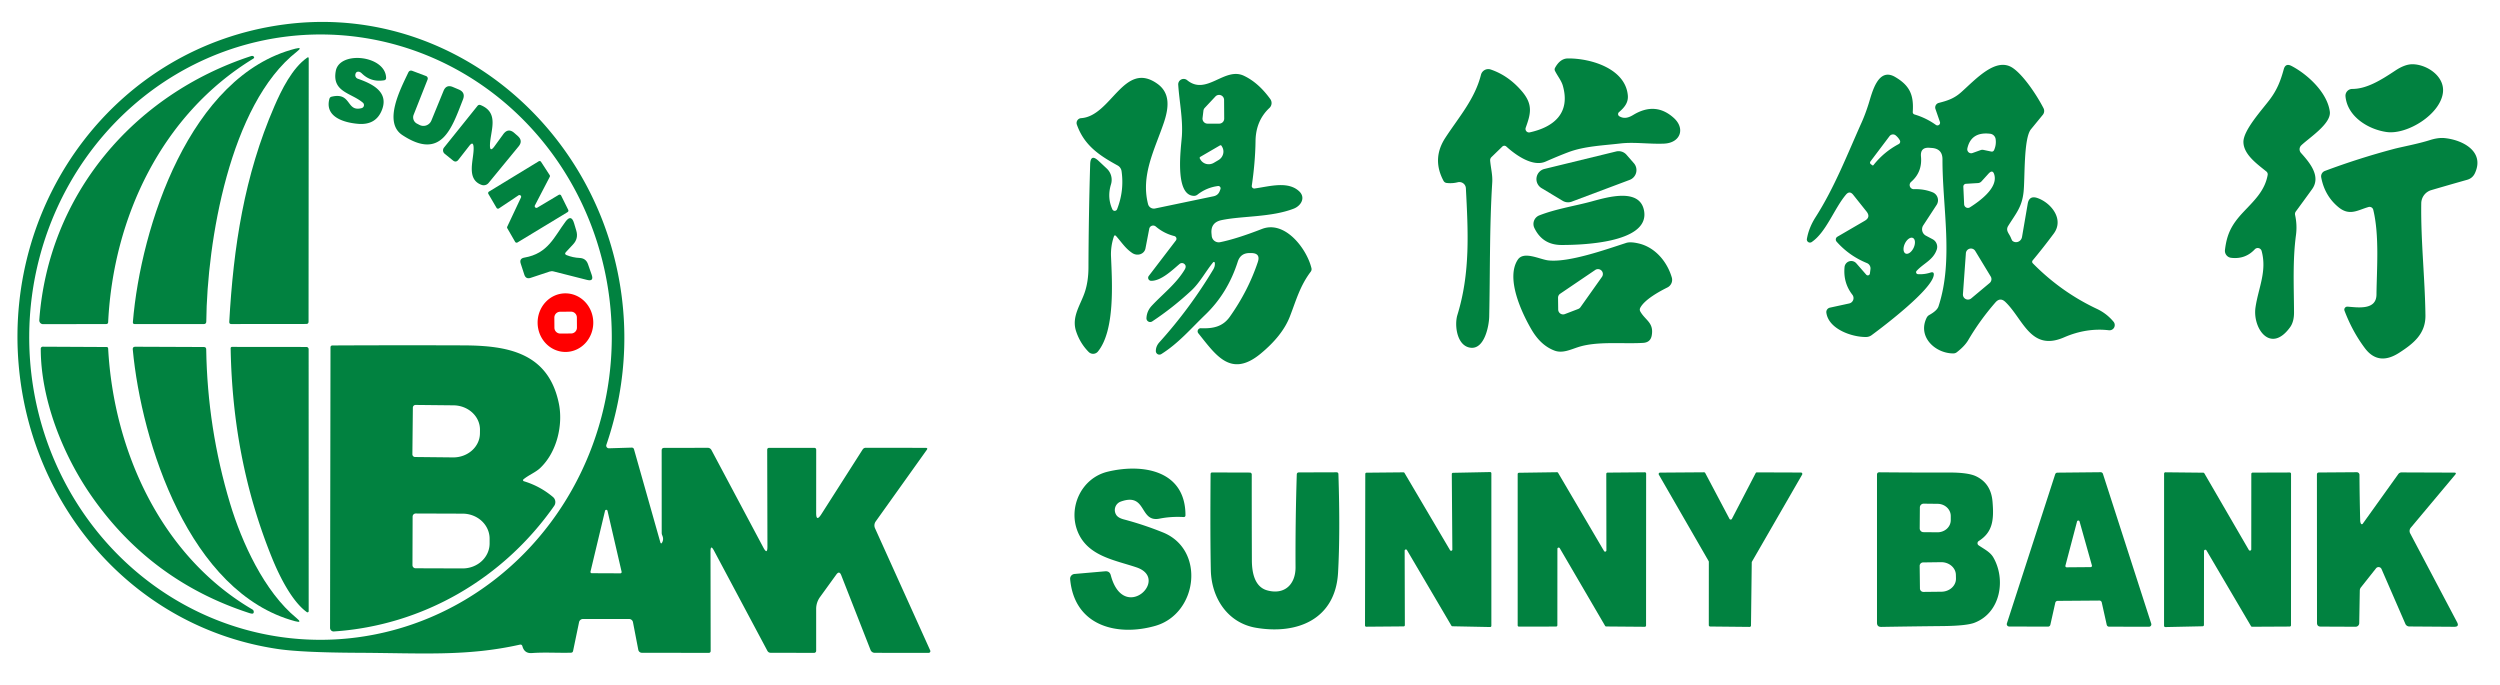 <?xml version="1.0" encoding="UTF-8" standalone="no"?>
<!DOCTYPE svg PUBLIC "-//W3C//DTD SVG 1.1//EN" "http://www.w3.org/Graphics/SVG/1.1/DTD/svg11.dtd">
<svg xmlns="http://www.w3.org/2000/svg" version="1.1" viewBox="0.00 0.00 628.00 172.00">
<path fill="#018240" d="
  M 192.78 137.26
  L 192.72 113.01
  Q 192.72 112.50 193.24 112.50
  L 204.52 112.50
  Q 205.03 112.50 205.03 113.02
  L 205.02 128.81
  Q 205.01 131.22 206.31 129.19
  L 216.68 112.94
  Q 216.98 112.47 217.53 112.48
  L 232.52 112.50
  Q 233.17 112.51 232.79 113.03
  L 219.98 130.98
  A 1.73 1.72 -39.6 0 0 219.81 132.71
  L 233.67 163.39
  A 0.43 0.43 0.0 0 1 233.28 164.00
  L 219.73 163.99
  A 1.13 1.13 0.0 0 1 218.68 163.27
  L 211.32 144.50
  Q 210.84 143.27 210.07 144.34
  L 205.98 149.99
  A 5.08 5.07 -27.1 0 0 205.02 152.96
  L 205.02 163.49
  A 0.51 0.51 0.0 0 1 204.51 164.00
  L 193.61 163.98
  Q 193.03 163.98 192.76 163.47
  L 179.35 138.31
  Q 178.48 136.68 178.48 138.53
  L 178.52 163.49
  Q 178.52 164.00 178.01 164.00
  L 161.25 163.98
  A 0.93 0.92 -5.7 0 1 160.34 163.24
  L 159.00 156.28
  A 0.99 0.99 0.0 0 0 158.03 155.49
  L 146.45 155.49
  A 1.01 1.01 0.0 0 0 145.46 156.29
  L 143.96 163.51
  Q 143.87 163.95 143.42 163.96
  C 140.14 164.05 136.85 163.81 133.60 164.05
  Q 131.74 164.19 131.23 162.34
  Q 131.09 161.83 130.57 161.94
  C 117.19 164.93 106.02 164.05 89.76 163.98
  Q 75.74 163.91 69.80 163.03
  C 33.81 157.72 7.71 127.55 4.68 91.51
  C 1.18 49.99 29.39 11.79 71.28 6.16
  C 109.03 1.08 143.06 26.21 153.50 61.73
  C 158.50 78.77 157.70 96.05 152.32 111.73
  A 0.67 0.66 8.7 0 0 152.97 112.61
  L 158.65 112.44
  Q 159.14 112.42 159.27 112.89
  L 165.85 136.14
  Q 166.05 136.84 166.37 136.19
  Q 166.77 135.39 166.35 134.47
  A 1.60 1.57 -57.3 0 1 166.22 133.84
  L 166.21 113.15
  Q 166.21 112.51 166.85 112.51
  L 177.78 112.49
  A 1.04 1.03 75.3 0 1 178.71 113.04
  L 191.74 137.52
  Q 192.79 139.49 192.78 137.26
  Z
  M 80.112 160.719
  A 76.03 73.17 90.3 0 0 153.679 85.073
  A 76.03 73.17 90.3 0 0 80.908 8.661
  A 76.03 73.17 90.3 0 0 7.341 84.307
  A 76.03 73.17 90.3 0 0 80.112 160.719
  Z
  M 148.33 143.60
  A 0.32 0.32 0.0 0 0 148.64 143.99
  L 155.84 144.02
  A 0.32 0.32 0.0 0 0 156.15 143.63
  L 152.61 128.33
  A 0.32 0.32 0.0 0 0 151.98 128.33
  L 148.33 143.60
  Z"
/>
<path fill="#018240" d="
  M 74.58 12.97
  C 57.67 26.19 52.01 60.87 51.82 80.76
  Q 51.82 81.41 51.17 81.41
  L 33.85 81.41
  Q 33.34 81.41 33.38 80.90
  C 35.36 56.88 47.75 18.95 74.21 12.22
  Q 76.18 11.72 74.58 12.97
  Z"
/>
<path fill="#018240" d="
  M 63.60 14.75
  C 40.63 28.77 28.46 54.60 27.17 80.91
  Q 27.15 81.40 26.65 81.40
  L 10.82 81.43
  A 0.96 0.95 -87.8 0 1 9.87 80.40
  C 12.16 48.98 33.50 23.80 63.04 14.10
  Q 63.43 13.98 63.63 14.12
  Q 64.07 14.45 63.60 14.75
  Z"
/>
<path fill="#018240" d="
  M 68.93 26.69
  C 70.70 22.60 73.40 17.11 77.14 14.50
  Q 77.55 14.20 77.55 14.71
  L 77.51 80.81
  Q 77.51 81.38 76.94 81.38
  L 58.10 81.40
  Q 57.56 81.40 57.59 80.86
  C 58.64 62.01 61.36 44.14 68.93 26.69
  Z"
/>
<path fill="#018240" d="
  M 89.27 18.69
  A 0.94 0.93 -74.5 0 0 89.87 19.77
  C 93.13 20.92 97.67 22.87 96.01 27.44
  Q 94.54 31.48 89.99 31.11
  C 86.31 30.81 81.52 29.33 82.75 24.82
  Q 82.87 24.39 83.30 24.29
  C 88.39 23.07 86.91 28.21 90.85 27.16
  A 0.79 0.79 0.0 0 0 91.16 25.80
  C 88.26 23.31 83.35 23.16 84.35 17.82
  C 85.31 12.67 96.80 13.90 96.99 19.52
  Q 97.01 20.10 96.44 20.18
  Q 93.16 20.68 90.91 18.46
  Q 90.50 18.06 90.14 18.02
  Q 89.42 17.93 89.27 18.69
  Z"
/>
<path fill="#018240" d="
  M 406.78 29.21
  C 407.97 29.91 409.09 29.59 410.29 28.86
  Q 415.88 25.49 420.46 29.63
  C 423.43 32.32 422.09 35.91 418.01 36.08
  C 414.28 36.24 410.57 35.63 407.02 36.04
  C 402.60 36.56 397.96 36.71 393.87 38.27
  Q 391.39 39.21 388.26 40.59
  C 384.99 42.03 380.65 38.87 378.38 36.80
  A 0.73 0.73 0.0 0 0 377.38 36.82
  L 374.67 39.45
  Q 374.28 39.83 374.33 40.38
  C 374.50 42.28 374.97 43.97 374.85 45.85
  C 374.15 57.09 374.33 68.25 374.09 79.49
  C 374.04 81.97 372.88 87.67 369.51 87.36
  C 365.97 87.03 365.30 81.72 366.10 79.11
  C 369.37 68.51 368.79 58.13 368.23 47.29
  A 1.64 1.64 0.0 0 0 366.20 45.78
  Q 364.80 46.13 363.40 45.96
  Q 362.87 45.89 362.61 45.42
  Q 359.63 39.85 363.09 34.58
  C 366.43 29.46 370.48 24.90 372.02 18.79
  A 1.90 1.89 16.4 0 1 374.47 17.46
  Q 378.93 18.98 382.30 22.93
  C 385.19 26.32 384.48 28.67 383.26 32.08
  A 0.89 0.88 -86.4 0 0 384.28 33.25
  C 390.35 31.91 394.56 28.39 392.57 21.48
  C 392.20 20.23 391.27 19.11 390.63 17.84
  Q 390.41 17.42 390.65 17.00
  Q 391.92 14.70 393.85 14.68
  C 399.65 14.63 408.30 17.24 408.91 23.96
  C 409.08 25.81 407.99 27.06 406.69 28.17
  A 0.64 0.64 0.0 0 0 406.78 29.21
  Z"
/>
<path fill="#018240" d="
  M 590.89 22.34
  C 594.52 22.35 598.15 20.09 601.67 17.75
  Q 604.18 16.07 606.16 16.14
  C 609.76 16.25 614.12 19.21 613.67 23.21
  C 613.06 28.71 604.74 33.85 599.58 33.17
  C 595.03 32.56 589.66 29.36 589.19 24.20
  A 1.71 1.70 -2.7 0 1 590.89 22.34
  Z"
/>
<path fill="#018240" d="
  M 505.52 60.50
  A 1.53 1.46 -65.6 0 0 507.93 59.53
  L 509.36 51.20
  Q 509.73 49.02 511.82 49.75
  C 515.20 50.93 518.59 55.05 515.90 58.68
  Q 513.31 62.17 510.60 65.42
  A 0.54 0.53 -47.6 0 0 510.63 66.13
  Q 517.71 73.33 526.70 77.57
  Q 529.20 78.74 530.92 80.82
  A 1.31 1.31 0.0 0 1 529.76 82.96
  Q 524.12 82.30 518.50 84.74
  C 510.09 88.40 508.22 80.12 503.75 75.85
  Q 502.45 74.61 501.26 75.96
  Q 497.35 80.44 494.43 85.42
  Q 493.55 86.93 491.55 88.48
  Q 491.16 88.78 490.67 88.78
  C 486.12 88.78 481.60 84.58 483.99 79.79
  A 1.58 1.55 89.6 0 1 484.63 79.13
  Q 486.60 78.03 486.95 76.96
  C 490.78 65.38 487.92 52.03 487.95 40.04
  Q 487.96 37.39 485.32 37.17
  L 484.74 37.13
  Q 482.33 36.92 482.55 39.33
  Q 482.92 43.22 480.06 45.70
  A 1.04 1.04 0.0 0 0 480.77 47.52
  Q 483.30 47.43 485.48 48.31
  A 2.15 2.14 27.5 0 1 486.48 51.47
  L 483.12 56.61
  A 1.81 1.81 0.0 0 0 483.79 59.20
  L 485.48 60.10
  A 2.16 2.16 0.0 0 1 486.51 62.70
  C 485.61 65.34 483.20 66.13 481.45 68.05
  A 0.49 0.49 0.0 0 0 481.79 68.87
  Q 483.40 68.97 484.94 68.47
  Q 485.92 68.16 485.75 69.17
  C 485.18 72.80 473.44 81.78 470.14 84.20
  A 2.33 2.28 25.5 0 1 468.83 84.65
  C 465.35 84.74 459.33 82.71 458.78 78.54
  A 1.15 1.13 -9.8 0 1 459.68 77.28
  L 464.51 76.23
  A 1.38 1.38 0.0 0 0 465.31 74.03
  Q 462.98 71.02 463.35 67.09
  A 1.69 1.69 0.0 0 1 466.30 66.14
  L 468.79 68.99
  A 0.53 0.53 0.0 0 0 469.72 68.71
  L 469.86 67.62
  A 1.45 1.44 -75.1 0 0 468.98 66.09
  Q 464.53 64.28 461.36 60.71
  A 0.82 0.81 54.2 0 1 461.56 59.46
  L 468.41 55.47
  Q 470.00 54.55 468.86 53.12
  L 465.52 48.93
  Q 464.62 47.81 463.70 48.90
  C 460.77 52.36 458.73 58.35 455.10 60.80
  A 0.78 0.78 0.0 0 1 453.89 60.02
  Q 454.38 57.20 456.08 54.54
  C 460.87 47.03 464.04 38.79 467.67 30.70
  Q 468.60 28.61 469.41 26.03
  C 470.27 23.29 471.74 16.81 476.05 19.33
  C 479.81 21.53 480.75 23.93 480.49 28.07
  Q 480.45 28.62 480.98 28.77
  Q 483.85 29.63 486.30 31.38
  A 0.66 0.66 0.0 0 0 487.31 30.63
  L 486.19 27.39
  A 1.19 1.18 -16.8 0 1 487.02 25.85
  C 489.25 25.28 490.88 24.75 492.68 23.14
  C 496.48 19.74 501.47 14.21 505.65 17.10
  C 508.29 18.92 511.56 23.75 513.33 27.18
  A 1.52 1.52 0.0 0 1 513.16 28.83
  Q 511.81 30.48 510.18 32.47
  C 508.31 34.75 508.69 44.63 508.33 48.14
  C 507.93 51.98 506.49 53.50 504.47 56.73
  C 503.72 57.92 504.70 58.65 505.12 59.70
  Q 505.41 60.40 505.52 60.50
  Z
  M 498.27 37.66
  L 500.16 38.06
  Q 500.70 38.18 500.93 37.67
  Q 501.51 36.32 501.30 34.92
  A 1.58 1.57 -0.7 0 0 499.94 33.60
  Q 495.14 33.03 494.20 37.29
  A 0.99 0.98 86.5 0 0 495.49 38.44
  L 497.52 37.71
  Q 497.88 37.58 498.27 37.66
  Z
  M 470.63 41.46
  Q 473.24 38.16 476.96 36.19
  A 0.69 0.68 -27.7 0 0 477.25 35.27
  Q 476.87 34.57 476.20 34.01
  A 1.09 1.08 -51.9 0 0 474.65 34.20
  L 469.89 40.51
  Q 469.56 40.95 470.00 41.28
  L 470.32 41.51
  Q 470.49 41.64 470.63 41.46
  Z
  M 496.83 45.99
  L 493.85 46.17
  A 0.70 0.70 0.0 0 0 493.19 46.90
  L 493.39 51.32
  A 0.95 0.95 0.0 0 0 494.85 52.08
  C 497.23 50.57 501.74 47.34 501.02 44.08
  Q 500.64 42.36 499.47 43.67
  L 497.78 45.53
  Q 497.40 45.96 496.83 45.99
  Z
  M 478.684 63.686
  A 2.16 1.22 115.1 0 0 480.705 62.248
  A 2.16 1.22 115.1 0 0 480.516 59.774
  A 2.16 1.22 115.1 0 0 478.495 61.212
  A 2.16 1.22 115.1 0 0 478.684 63.686
  Z
  M 496.18 63.04
  A 1.27 1.27 0.0 0 0 493.83 63.60
  L 493.09 73.89
  A 1.27 1.27 0.0 0 0 495.17 74.96
  L 499.80 71.09
  A 1.27 1.27 0.0 0 0 500.07 69.46
  L 496.18 63.04
  Z"
/>
<path fill="#018240" d="
  M 578.08 36.51
  A 1.37 1.37 0.0 0 0 578.01 38.42
  C 580.12 40.77 583.14 44.28 580.79 47.53
  Q 578.76 50.34 576.73 53.10
  Q 576.42 53.51 576.53 54.02
  Q 577.08 56.54 576.75 59.04
  C 575.89 65.49 576.23 71.99 576.26 78.47
  Q 576.27 80.84 575.25 82.23
  C 570.32 88.98 565.81 82.42 566.58 77.23
  C 567.30 72.31 569.51 68.17 568.12 63.05
  A 1.01 1.01 0.0 0 0 566.41 62.62
  Q 564.01 65.19 560.45 64.76
  A 1.77 1.77 0.0 0 1 558.91 62.80
  C 559.38 58.83 560.54 56.48 563.40 53.41
  C 566.08 50.54 568.92 48.03 569.64 43.94
  A 0.92 0.90 24.8 0 0 569.31 43.08
  C 567.02 41.22 563.61 38.83 563.55 35.71
  C 563.48 32.70 568.37 27.43 570.22 24.93
  C 572.05 22.47 572.90 20.24 573.68 17.40
  Q 574.12 15.79 575.61 16.56
  C 579.53 18.59 584.58 23.13 585.25 28.03
  C 585.66 31.07 580.03 34.63 578.08 36.51
  Z"
/>
<path fill="#018240" d="
  M 104.75 31.06
  L 105.39 31.39
  A 2.16 2.15 -65.3 0 0 108.36 30.29
  L 111.42 22.82
  Q 112.11 21.15 113.77 21.86
  L 115.26 22.49
  Q 116.99 23.23 116.30 24.99
  C 113.49 32.14 110.96 40.44 101.07 33.93
  C 96.15 30.68 100.69 22.21 102.55 18.24
  Q 102.88 17.54 103.60 17.81
  L 107.02 19.10
  A 0.67 0.67 0.0 0 1 107.41 19.97
  L 103.91 28.82
  A 1.78 1.78 0.0 0 0 104.75 31.06
  Z"
/>
<path fill="#018240" d="
  M 305.16 66.02
  A 0.24 0.24 0.0 0 0 304.73 65.90
  C 302.83 68.23 301.39 71.01 299.30 72.95
  Q 294.59 77.33 289.43 80.74
  A 0.93 0.93 0.0 0 1 287.99 79.93
  Q 288.07 78.15 289.32 76.81
  C 292.12 73.81 295.42 71.32 297.57 67.76
  Q 298.16 66.80 297.46 66.27
  A 0.93 0.92 -46.6 0 0 296.30 66.31
  C 294.50 67.84 291.64 70.61 289.14 70.54
  A 0.76 0.76 0.0 0 1 288.57 69.32
  L 295.38 60.41
  A 0.70 0.70 0.0 0 0 294.99 59.30
  Q 292.37 58.64 290.33 56.90
  A 1.01 1.00 25.8 0 0 288.69 57.47
  L 287.74 62.41
  A 2.19 2.01 23.2 0 1 284.44 63.57
  C 282.68 62.40 281.75 60.85 280.39 59.33
  Q 279.98 58.87 279.79 59.46
  Q 278.97 61.94 279.09 64.50
  C 279.37 71.03 280.11 82.99 275.80 88.30
  A 1.57 1.56 42.2 0 1 273.47 88.41
  Q 271.30 86.21 270.31 83.20
  C 269.09 79.48 271.56 76.44 272.59 73.12
  Q 273.40 70.53 273.42 67.28
  Q 273.47 53.86 273.85 41.29
  Q 273.93 38.52 275.96 40.41
  L 278.02 42.34
  A 3.88 3.87 -60.0 0 1 279.08 46.31
  Q 278.07 49.60 279.43 52.59
  A 0.64 0.64 0.0 0 0 280.61 52.56
  Q 282.43 47.94 281.74 43.02
  A 1.95 1.93 -79.6 0 0 280.75 41.57
  C 276.22 39.08 272.37 36.58 270.51 31.31
  A 1.22 1.22 0.0 0 1 271.58 29.68
  C 279.16 29.18 282.33 15.04 290.74 21.05
  C 294.03 23.40 293.62 27.11 292.33 30.90
  C 290.07 37.55 286.53 43.99 288.39 51.27
  A 1.51 1.50 76.8 0 0 290.16 52.37
  L 304.86 49.30
  Q 306.00 49.06 306.41 47.96
  L 306.58 47.50
  A 0.58 0.58 0.0 0 0 305.96 46.73
  Q 303.08 47.11 300.80 48.90
  A 1.39 1.38 26.2 0 1 299.91 49.20
  C 294.93 49.08 296.70 37.01 296.89 34.17
  C 297.17 29.87 296.26 25.59 295.97 21.30
  A 1.37 1.37 0.0 0 1 298.21 20.14
  C 303.05 24.13 307.60 16.73 312.46 19.03
  Q 316.11 20.75 319.10 24.89
  A 1.69 1.69 0.0 0 1 318.89 27.11
  Q 315.46 30.32 315.39 35.43
  C 315.34 39.20 314.99 42.94 314.45 46.65
  A 0.62 0.62 0.0 0 0 315.15 47.35
  C 318.83 46.85 323.57 45.37 326.40 48.10
  C 328.00 49.65 326.85 51.69 324.97 52.42
  C 319.28 54.61 312.08 54.21 306.88 55.29
  Q 304.02 55.88 304.34 58.78
  L 304.39 59.30
  A 1.77 1.76 81.3 0 0 306.48 60.84
  Q 310.56 60.02 316.99 57.52
  C 322.79 55.26 328.26 62.49 329.43 67.34
  Q 329.56 67.85 329.24 68.27
  C 326.52 71.88 325.57 75.51 324.02 79.50
  Q 322.15 84.33 316.65 88.86
  C 309.14 95.04 305.38 89.13 301.02 83.72
  A 0.78 0.78 0.0 0 1 301.66 82.45
  C 304.59 82.56 307.11 82.16 308.95 79.54
  Q 313.56 73.01 315.96 65.84
  Q 316.71 63.62 314.37 63.57
  L 313.97 63.57
  Q 311.63 63.52 310.92 65.75
  Q 308.40 73.64 302.79 79.04
  C 299.17 82.52 296.02 86.26 291.71 88.95
  A 0.89 0.89 0.0 0 1 290.35 88.21
  Q 290.33 86.99 291.24 85.98
  Q 298.88 77.51 304.76 67.71
  Q 305.27 66.87 305.16 66.02
  Z
  M 307.49 25.09
  A 1.26 1.26 0.0 0 0 305.31 24.24
  L 302.63 27.10
  A 1.26 1.26 0.0 0 0 302.30 27.81
  L 302.08 29.65
  A 1.26 1.26 0.0 0 0 303.33 31.06
  L 306.26 31.06
  A 1.26 1.26 0.0 0 0 307.52 29.79
  L 307.49 25.09
  Z
  M 306.45 36.53
  L 301.50 39.41
  A 0.30 0.30 0.0 0 0 301.40 39.82
  L 301.55 40.08
  A 2.48 2.40 -30.2 0 0 304.90 40.91
  L 306.07 40.22
  A 2.48 2.40 -30.2 0 0 307.01 36.90
  L 306.86 36.64
  A 0.30 0.30 0.0 0 0 306.45 36.53
  Z"
/>
<path fill="#018240" d="
  M 118.97 36.99
  Q 118.88 35.36 117.88 36.64
  L 115.15 40.14
  Q 114.53 40.93 113.76 40.29
  L 111.70 38.62
  A 1.11 1.10 -51.1 0 1 111.54 37.07
  L 119.93 26.62
  Q 120.26 26.20 120.76 26.41
  C 125.51 28.36 123.17 32.87 123.08 36.38
  Q 123.02 38.38 124.20 36.77
  L 126.41 33.73
  Q 127.65 32.02 129.23 33.43
  L 130.08 34.18
  Q 131.42 35.38 130.28 36.77
  L 122.72 45.97
  A 1.58 1.57 -60.4 0 1 120.99 46.45
  C 116.90 44.99 119.14 39.91 118.97 36.99
  Z"
/>
<path fill="#018240" d="
  M 596.16 52.69
  A 0.96 0.95 -14.5 0 0 594.98 52.00
  C 592.27 52.77 590.22 54.35 587.42 52.04
  Q 583.96 49.19 583.09 44.56
  A 1.46 1.45 -15.6 0 1 584.01 42.94
  Q 592.46 39.77 601.43 37.39
  C 603.20 36.92 607.47 36.13 610.40 35.19
  Q 612.54 34.51 614.20 34.70
  C 618.83 35.21 624.17 38.15 621.71 43.48
  Q 621.12 44.78 619.73 45.17
  Q 615.22 46.44 610.73 47.76
  A 3.51 3.50 82.2 0 0 608.22 51.07
  C 608.08 60.51 609.15 69.79 609.27 79.22
  C 609.33 83.84 606.29 86.29 602.67 88.62
  Q 597.45 91.98 594.06 87.46
  Q 590.93 83.29 588.94 78.05
  A 0.76 0.75 -8.5 0 1 589.70 77.03
  C 592.26 77.22 596.93 77.99 596.97 74.01
  C 597.05 67.36 597.72 59.13 596.16 52.69
  Z"
/>
<path fill="#018240" d="
  M 387.96 42.44
  L 405.97 38.05
  A 2.63 2.63 0.0 0 1 408.58 38.88
  L 410.43 41.00
  A 2.63 2.63 0.0 0 1 409.37 45.19
  L 394.83 50.65
  A 2.63 2.63 0.0 0 1 392.55 50.45
  L 387.23 47.25
  A 2.63 2.63 0.0 0 1 387.96 42.44
  Z"
/>
<path fill="#018240" d="
  M 134.97 52.16
  L 140.35 48.95
  A 0.43 0.43 0.0 0 1 140.96 49.13
  L 142.74 52.72
  A 0.43 0.43 0.0 0 1 142.58 53.28
  L 130.00 60.90
  A 0.43 0.43 0.0 0 1 129.40 60.75
  L 127.43 57.33
  A 0.43 0.43 0.0 0 1 127.42 56.94
  L 130.87 49.61
  A 0.43 0.43 0.0 0 0 130.24 49.07
  L 125.34 52.35
  A 0.43 0.43 0.0 0 1 124.73 52.21
  L 122.68 48.71
  A 0.43 0.43 0.0 0 1 122.83 48.13
  L 135.32 40.52
  A 0.43 0.43 0.0 0 1 135.91 40.65
  L 138.08 43.99
  A 0.43 0.43 0.0 0 1 138.10 44.42
  L 134.37 51.59
  A 0.43 0.43 0.0 0 0 134.97 52.16
  Z"
/>
<path fill="#018240" d="
  M 399.68 50.64
  C 403.63 49.57 412.11 46.99 413.02 53.14
  C 414.20 61.15 396.82 61.55 392.23 61.54
  Q 387.48 61.53 385.43 57.26
  A 2.32 2.32 0.0 0 1 386.68 54.10
  C 390.85 52.47 395.69 51.72 399.68 50.64
  Z"
/>
<path fill="#018240" d="
  M 142.33 64.09
  Q 143.91 64.72 145.63 64.80
  Q 147.18 64.88 147.70 66.35
  L 148.63 69.02
  Q 149.25 70.77 147.45 70.31
  L 139.05 68.18
  Q 138.54 68.05 138.05 68.22
  L 133.29 69.80
  Q 132.10 70.19 131.71 69.00
  L 130.81 66.23
  Q 130.38 64.94 131.73 64.71
  C 137.69 63.69 139.21 59.48 142.06 55.67
  Q 143.50 53.73 144.20 56.05
  L 144.77 57.96
  Q 145.35 59.92 143.95 61.40
  L 142.16 63.32
  Q 141.68 63.83 142.33 64.09
  Z"
/>
<path fill="#018240" d="
  M 412.05 78.26
  C 413.33 80.50 415.48 81.03 414.92 84.25
  Q 414.61 86.02 412.76 86.13
  C 407.68 86.44 401.30 85.65 396.51 87.17
  C 394.53 87.80 392.51 88.83 390.49 88.07
  Q 387.03 86.77 384.71 82.78
  C 382.18 78.45 378.21 69.89 381.26 65.25
  C 382.76 62.97 386.76 65.16 388.92 65.41
  C 394.08 66.00 403.43 62.66 408.50 61.02
  Q 409.56 60.67 411.65 61.16
  C 415.79 62.13 418.80 65.75 419.96 69.72
  A 2.13 2.13 0.0 0 1 418.87 72.20
  C 416.89 73.19 413.15 75.21 412.04 77.31
  Q 411.79 77.79 412.05 78.26
  Z
  M 396.43 77.62
  A 1.23 1.23 0.0 0 0 397.00 77.19
  L 402.42 69.54
  A 1.23 1.23 0.0 0 0 400.73 67.81
  L 391.92 73.78
  A 1.23 1.23 0.0 0 0 391.38 74.81
  L 391.42 77.77
  A 1.23 1.23 0.0 0 0 393.09 78.90
  L 396.43 77.62
  Z"
/>
<path fill="#ff0000" d="
  M 142.104 88.41
  A 7.36 6.99 89.5 0 1 135.05 81.111
  A 7.36 6.99 89.5 0 1 141.976 73.69
  A 7.36 6.99 89.5 0 1 149.03 80.989
  A 7.36 6.99 89.5 0 1 142.104 88.41
  Z
  M 144.911 79.75
  A 1.47 1.47 0.0 0 0 143.431 78.291
  L 140.711 78.31
  A 1.47 1.47 0.0 0 0 139.251 79.79
  L 139.269 82.33
  A 1.47 1.47 0.0 0 0 140.749 83.789
  L 143.469 83.77
  A 1.47 1.47 0.0 0 0 144.929 82.29
  L 144.911 79.75
  Z"
/>
<path fill="#018240" d="
  M 131.49 120.41
  A 0.27 0.27 0.0 0 0 131.58 120.88
  Q 135.66 122.11 138.91 124.85
  A 1.68 1.67 -52.6 0 1 139.20 127.09
  C 126.39 145.38 106.20 157.13 83.87 158.62
  A 0.90 0.89 87.9 0 1 82.91 157.72
  L 83.02 87.29
  Q 83.02 86.79 83.52 86.78
  Q 100.03 86.70 116.50 86.76
  C 127.62 86.81 137.71 88.64 140.36 101.24
  C 141.49 106.56 139.99 113.53 135.65 117.61
  C 134.50 118.68 132.83 119.31 131.49 120.41
  Z
  M 103.71 102.39
  L 103.59 114.11
  A 0.68 0.68 0.0 0 0 104.26 114.80
  L 113.80 114.90
  A 6.70 6.09 0.6 0 0 120.56 108.88
  L 120.57 107.98
  A 6.70 6.09 0.6 0 0 113.94 101.82
  L 104.40 101.72
  A 0.68 0.68 0.0 0 0 103.71 102.39
  Z
  M 103.65 129.77
  L 103.61 141.97
  A 0.78 0.78 0.0 0 0 104.39 142.75
  L 116.19 142.79
  A 6.78 6.28 0.2 0 0 122.99 136.53
  L 122.99 135.33
  A 6.78 6.28 0.2 0 0 116.23 129.03
  L 104.43 128.99
  A 0.78 0.78 0.0 0 0 103.65 129.77
  Z"
/>
<path fill="#018240" d="
  M 62.63 154.00
  Q 37.73 145.91 22.85 124.41
  C 15.73 114.13 10.22 100.22 10.24 87.58
  A 0.50 0.49 -0.0 0 1 10.74 87.09
  L 26.75 87.17
  Q 27.15 87.17 27.17 87.57
  C 28.56 113.25 40.47 139.67 63.39 153.09
  Q 63.71 153.28 63.74 153.63
  Q 63.79 154.21 63.22 154.14
  Q 62.92 154.10 62.63 154.00
  Z"
/>
<path fill="#018240" d="
  M 74.09 156.04
  C 47.56 148.89 35.54 111.21 33.35 87.78
  Q 33.28 87.10 33.97 87.10
  L 51.23 87.17
  Q 51.79 87.18 51.80 87.74
  Q 52.10 107.55 57.79 126.46
  C 60.73 136.24 66.39 148.64 74.49 155.26
  Q 76.12 156.59 74.09 156.04
  Z"
/>
<path fill="#018240" d="
  M 68.40 140.32
  C 61.48 123.34 58.25 105.79 57.94 87.48
  A 0.33 0.33 0.0 0 1 58.27 87.14
  L 76.97 87.16
  A 0.56 0.56 0.0 0 1 77.53 87.72
  L 77.54 153.53
  A 0.30 0.29 18.3 0 1 77.07 153.76
  C 73.29 151.04 70.13 144.57 68.40 140.32
  Z"
/>
<path fill="#018240" d="
  M 279.03 144.51
  C 282.26 156.67 294.04 145.40 285.48 142.52
  C 280.07 140.69 273.35 139.74 270.79 133.72
  C 268.19 127.60 271.57 120.10 278.25 118.49
  C 286.92 116.40 297.77 118.05 297.79 129.40
  Q 297.80 129.91 297.28 129.88
  Q 294.16 129.71 291.28 130.28
  C 286.12 131.32 288.16 123.61 281.53 126.00
  A 2.26 2.25 61.7 0 0 280.49 129.47
  Q 280.98 130.11 282.25 130.46
  Q 287.28 131.79 292.09 133.73
  C 302.88 138.06 300.86 154.16 290.23 157.21
  C 280.82 159.91 269.91 157.40 268.82 145.49
  A 1.21 1.20 -5.2 0 1 269.92 144.18
  L 277.60 143.51
  Q 278.74 143.41 279.03 144.51
  Z"
/>
<path fill="#018240" d="
  M 318.35 148.31
  C 322.73 149.50 325.46 146.75 325.44 142.49
  Q 325.38 130.89 325.75 119.21
  Q 325.76 118.68 326.30 118.67
  L 335.71 118.64
  Q 336.20 118.64 336.21 119.13
  Q 336.68 133.82 336.12 143.87
  C 335.46 155.55 325.90 159.48 315.47 157.69
  C 308.39 156.47 304.32 150.23 304.16 143.24
  Q 303.98 134.66 304.10 119.11
  Q 304.10 118.68 304.53 118.68
  L 313.97 118.71
  A 0.47 0.47 0.0 0 1 314.44 119.18
  Q 314.43 129.92 314.47 140.75
  C 314.48 143.72 315.11 147.44 318.35 148.31
  Z"
/>
<path fill="#018240" d="
  M 365.00 118.77
  L 374.31 118.58
  A 0.31 0.31 0.0 0 1 374.63 118.89
  L 374.63 157.20
  A 0.31 0.31 0.0 0 1 374.31 157.51
  L 364.85 157.32
  A 0.31 0.31 0.0 0 1 364.59 157.17
  L 353.43 138.18
  A 0.31 0.31 0.0 0 0 352.85 138.33
  L 352.90 157.04
  A 0.31 0.31 0.0 0 1 352.59 157.35
  L 343.20 157.43
  A 0.31 0.31 0.0 0 1 342.89 157.12
  L 342.96 119.05
  A 0.31 0.31 0.0 0 1 343.27 118.74
  L 352.54 118.65
  A 0.31 0.31 0.0 0 1 352.81 118.80
  L 364.25 138.20
  A 0.31 0.31 0.0 0 0 364.83 138.04
  L 364.69 119.09
  A 0.31 0.31 0.0 0 1 365.00 118.77
  Z"
/>
<path fill="#018240" d="
  M 403.53 138.25
  L 403.50 119.04
  A 0.32 0.32 0.0 0 1 403.82 118.72
  L 413.19 118.64
  A 0.32 0.32 0.0 0 1 413.51 118.96
  L 413.49 157.13
  A 0.32 0.32 0.0 0 1 413.17 157.45
  L 403.47 157.37
  A 0.32 0.32 0.0 0 1 403.20 157.21
  L 391.82 137.72
  A 0.32 0.32 0.0 0 0 391.22 137.88
  L 391.21 157.07
  A 0.32 0.32 0.0 0 1 390.89 157.39
  L 381.56 157.41
  A 0.32 0.32 0.0 0 1 381.24 157.09
  L 381.24 119.08
  A 0.32 0.32 0.0 0 1 381.56 118.76
  L 391.12 118.62
  A 0.32 0.32 0.0 0 1 391.40 118.78
  L 402.93 138.41
  A 0.32 0.32 0.0 0 0 403.53 138.25
  Z"
/>
<path fill="#018240" d="
  M 441.33 118.66
  L 452.40 118.70
  A 0.35 0.35 0.0 0 1 452.70 119.22
  L 440.09 141.09
  A 0.35 0.35 0.0 0 0 440.04 141.26
  L 439.85 157.13
  A 0.35 0.35 0.0 0 1 439.50 157.48
  L 429.60 157.38
  A 0.35 0.35 0.0 0 1 429.25 157.03
  L 429.26 141.12
  A 0.35 0.35 0.0 0 0 429.21 140.95
  L 416.70 119.24
  A 0.35 0.35 0.0 0 1 417.00 118.72
  L 428.05 118.64
  A 0.35 0.35 0.0 0 1 428.36 118.83
  L 434.44 130.33
  A 0.35 0.35 0.0 0 0 435.06 130.33
  L 441.02 118.85
  A 0.35 0.35 0.0 0 1 441.33 118.66
  Z"
/>
<path fill="#018240" d="
  M 497.05 135.91
  A 0.65 0.64 -43.7 0 0 497.02 136.98
  C 498.32 137.88 499.90 138.62 500.71 140.00
  C 503.92 145.53 502.58 153.90 496.00 156.43
  Q 494.00 157.21 488.00 157.27
  Q 479.99 157.35 472.57 157.48
  Q 471.49 157.49 471.50 156.42
  L 471.50 119.25
  Q 471.50 118.64 472.11 118.64
  Q 480.73 118.72 489.52 118.70
  Q 494.35 118.68 496.36 119.63
  Q 500.14 121.42 500.52 125.99
  C 500.92 130.64 500.55 133.69 497.05 135.91
  Z
  M 482.27 127.47
  L 482.23 132.73
  A 0.95 0.95 0.0 0 0 483.17 133.68
  L 486.68 133.71
  A 3.32 3.05 0.5 0 0 490.03 130.69
  L 490.03 129.63
  A 3.32 3.05 0.5 0 0 486.74 126.56
  L 483.23 126.52
  A 0.95 0.95 0.0 0 0 482.27 127.47
  Z
  M 482.22 142.16
  L 482.29 147.84
  A 0.87 0.87 0.0 0 0 483.17 148.69
  L 487.70 148.64
  A 3.68 3.25 -0.7 0 0 491.34 145.34
  L 491.32 144.42
  A 3.68 3.25 -0.7 0 0 487.60 141.22
  L 483.07 141.28
  A 0.87 0.87 0.0 0 0 482.22 142.16
  Z"
/>
<path fill="#018240" d="
  M 527.37 150.86
  L 516.87 150.94
  A 0.60 0.60 0.0 0 0 516.29 151.41
  L 515.05 156.94
  A 0.60 0.60 0.0 0 1 514.46 157.41
  L 504.70 157.38
  A 0.60 0.60 0.0 0 1 504.13 156.60
  L 516.26 119.14
  A 0.60 0.60 0.0 0 1 516.82 118.73
  L 527.68 118.62
  A 0.60 0.60 0.0 0 1 528.26 119.04
  L 540.39 156.65
  A 0.60 0.60 0.0 0 1 539.81 157.44
  L 529.79 157.42
  A 0.60 0.60 0.0 0 1 529.21 156.95
  L 527.96 151.33
  A 0.60 0.60 0.0 0 0 527.37 150.86
  Z
  M 518.83 142.10
  A 0.33 0.33 0.0 0 0 519.15 142.51
  L 525.18 142.46
  A 0.33 0.33 0.0 0 0 525.49 142.04
  L 522.39 131.01
  A 0.33 0.33 0.0 0 0 521.75 131.01
  L 518.83 142.10
  Z"
/>
<path fill="#018240" d="
  M 553.31 157.32
  L 543.95 157.52
  A 0.33 0.33 0.0 0 1 543.61 157.19
  L 543.62 118.97
  A 0.33 0.33 0.0 0 1 543.95 118.64
  L 553.45 118.74
  A 0.33 0.33 0.0 0 1 553.73 118.90
  L 564.91 138.16
  A 0.33 0.33 0.0 0 0 565.52 137.99
  L 565.53 119.05
  A 0.33 0.33 0.0 0 1 565.86 118.72
  L 575.18 118.69
  A 0.33 0.33 0.0 0 1 575.51 119.02
  L 575.50 157.06
  A 0.33 0.33 0.0 0 1 575.17 157.39
  L 565.74 157.44
  A 0.33 0.33 0.0 0 1 565.45 157.28
  L 554.26 138.25
  A 0.33 0.33 0.0 0 0 553.65 138.42
  L 553.63 156.99
  A 0.33 0.33 0.0 0 1 553.31 157.32
  Z"
/>
<path fill="#018240" d="
  M 593.07 131.55
  A 0.26 0.26 0.0 0 0 593.51 131.58
  L 602.46 119.08
  A 1.00 0.98 -71.6 0 1 603.26 118.67
  L 616.49 118.72
  Q 617.18 118.72 616.74 119.25
  L 605.59 132.56
  A 1.29 1.27 51.2 0 0 605.44 133.99
  L 617.22 156.30
  Q 617.83 157.46 616.52 157.45
  L 605.21 157.37
  A 1.09 1.08 -11.4 0 1 604.23 156.72
  L 598.24 142.94
  A 0.81 0.81 0.0 0 0 596.86 142.76
  L 593.05 147.57
  Q 592.79 147.91 592.78 148.33
  L 592.64 156.54
  A 0.92 0.91 -89.0 0 1 591.72 157.44
  L 582.96 157.40
  Q 582.03 157.40 582.03 156.46
  L 582.01 119.22
  Q 582.01 118.69 582.53 118.69
  L 592.03 118.62
  A 0.67 0.67 0.0 0 1 592.70 119.29
  Q 592.73 124.99 592.88 130.75
  Q 592.89 131.22 593.07 131.55
  Z"
/>
</svg>
